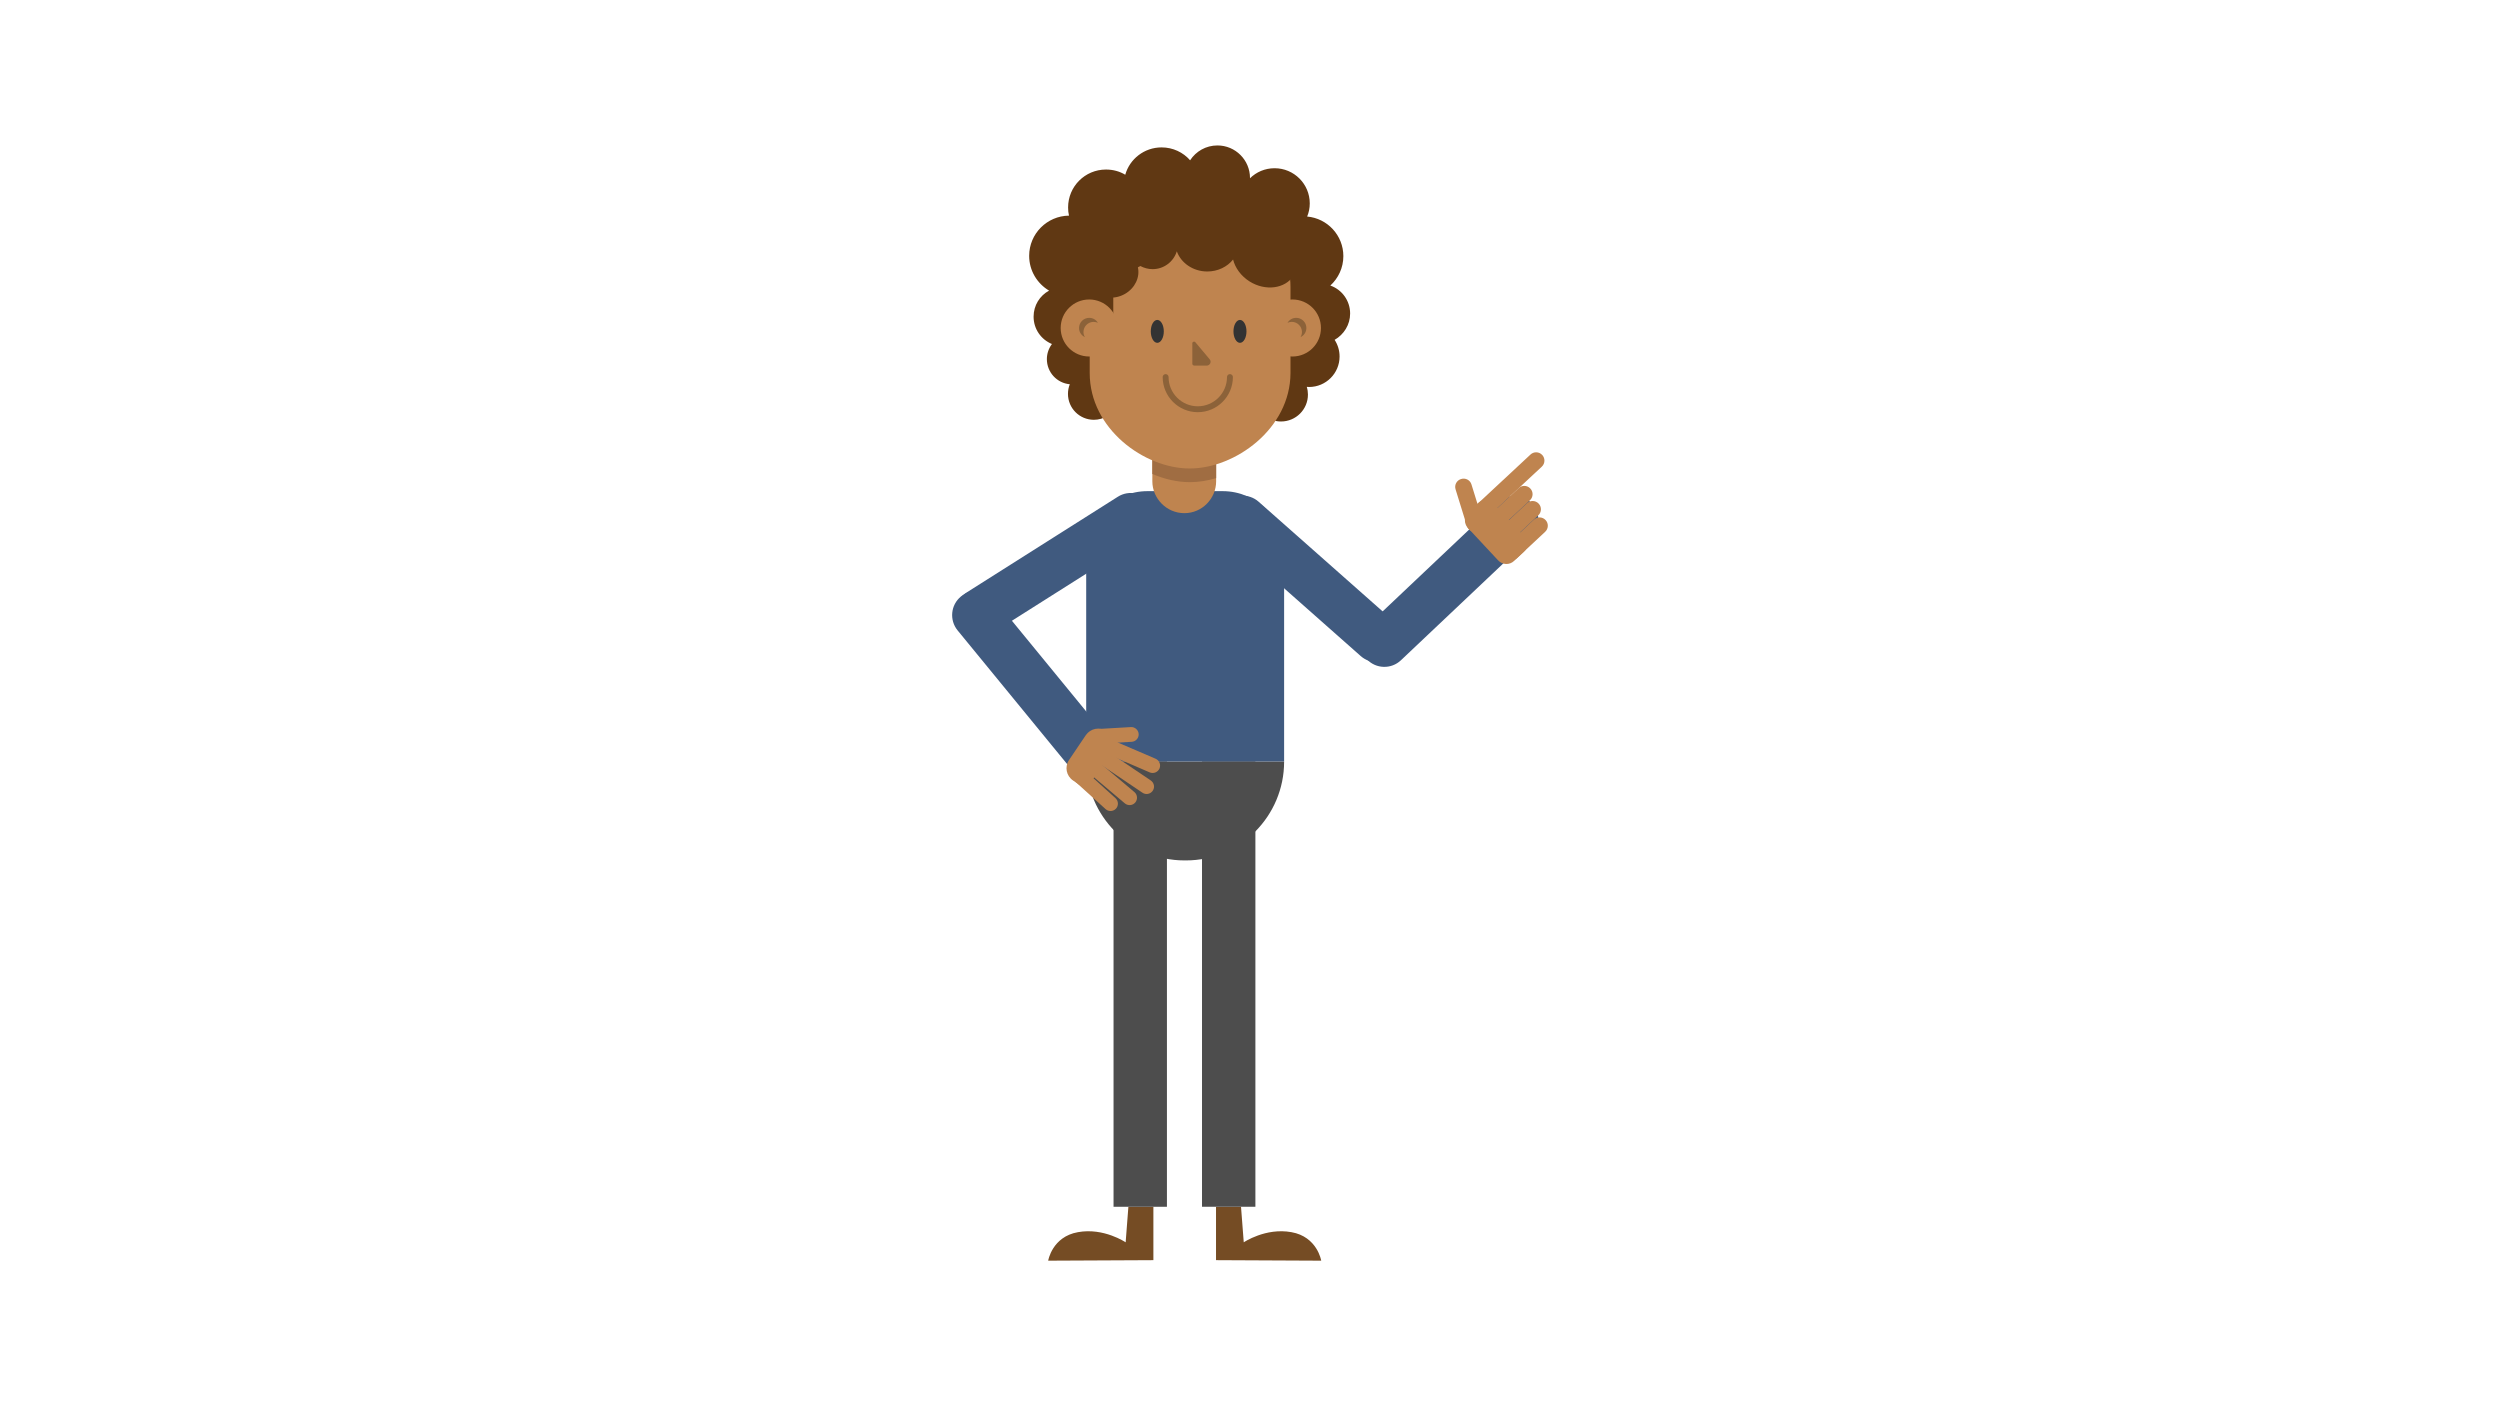 <?xml version="1.0" encoding="utf-8"?>
<!-- Generator: Adobe Illustrator 19.2.0, SVG Export Plug-In . SVG Version: 6.00 Build 0)  -->
<svg version="1.1" id="Layer_1" xmlns="http://www.w3.org/2000/svg" xmlns:xlink="http://www.w3.org/1999/xlink" x="0px" y="0px"
	 viewBox="0 0 1920 1080" style="enable-background:new 0 0 1920 1080;" xml:space="preserve">
<style type="text/css">
	.st0{fill:#405A7F;}
	.st1{fill:#4D4D4D;}
	.st2{fill:#754C24;}
	.st3{fill:#BF844F;}
	.st4{fill:#A06D42;}
	.st5{fill:#603813;}
	.st6{fill:#8C6239;}
	.st7{fill:#333333;}
	.st8{fill:none;stroke:#8C6239;stroke-width:4.532;stroke-linecap:round;stroke-miterlimit:10;}
</style>
<g>
	<path class="st0" d="M1049.8,506.4L1049.8,506.4c7,7.4,18.7,7.7,26.1,0.7l99.8-94.4c7.4-7,7.7-18.7,0.7-26.1l0,0
		c-7-7.4-18.7-7.7-26.1-0.7l-99.8,94.4C1043.1,487.4,1042.8,499,1049.8,506.4z"/>
	<path class="st1" d="M910.9,660.8h-1.3c-41.6,0-75.4-34.2-75.4-75.8v-0.2h152v0.2C986.2,626.6,952.5,660.8,910.9,660.8z"/>
	<path class="st0" d="M940.6,386.9L940.6,386.9c-6.7,7.6-6,19.3,1.6,26l102.9,91c7.6,6.7,19.3,6,26-1.6l0,0c6.7-7.6,6-19.3-1.6-26
		l-102.9-91C959,378.6,947.4,379.3,940.6,386.9z"/>
	<path class="st0" d="M736.7,480.5L736.7,480.5c5.4,8.6,16.8,11.2,25.5,5.7l116.1-73.5c8.6-5.4,11.2-16.8,5.7-25.5l0,0
		c-5.4-8.6-16.8-11.2-25.5-5.7L742.4,455C733.8,460.5,731.2,471.9,736.7,480.5z"/>
	<path class="st0" d="M738,458.1L738,458.1c-7.9,6.5-9,18.1-2.6,26l87.1,106.3c6.5,7.9,18.1,9,26,2.6l0,0c7.9-6.5,9-18.1,2.6-26
		l-87.1-106.3C757.5,452.8,745.9,451.6,738,458.1z"/>
	<path class="st2" d="M885.8,926.8l0,41l-80.8,0.4c0,0,3-18.4,22.9-21.9c19.8-3.6,36.6,7.8,36.6,7.8l2.1-27.3H885.8z"/>
	<rect x="855.2" y="584.8" class="st1" width="41" height="342"/>
	<path class="st2" d="M933.9,926.8l0,41l80.8,0.4c0,0-3-18.4-22.9-21.9c-19.8-3.6-36.6,7.8-36.6,7.8l-2.1-27.3H933.9z"/>
	
		<rect x="923.2" y="584.8" transform="matrix(-1 -1.224647e-16 1.224647e-16 -1 1887.346 1511.588)" class="st1" width="41" height="342"/>
	<path class="st0" d="M881.3,377.2H939c26,0,47.2,21.1,47.2,47.2v160.4h-152V424.4C834.2,398.3,855.3,377.2,881.3,377.2z"/>
	<g>
		<path class="st3" d="M1134.6,408.2L1134.6,408.2c3.4-1,5.3-4.6,4.2-8l-8.7-28.1c-1-3.4-4.6-5.3-8-4.2l0,0c-3.4,1-5.3,4.6-4.2,8
			l8.7,28.1C1127.6,407.3,1131.2,409.2,1134.6,408.2z"/>
		<path class="st3" d="M1162.8,430.8l7.6-7.1c3.3-3,3.4-8.2,0.4-11.4l-24-25.7c-3-3.3-8.2-3.4-11.4-0.4l-7.6,7.1
			c-3.5,3.2-3.7,8.7-0.4,12.2l23.2,24.9C1153.9,433.9,1159.3,434.1,1162.8,430.8z"/>
		<path class="st3" d="M1131.6,398.6L1131.6,398.6c2.4,2.6,6.5,2.7,9,0.3l43.5-40.5c2.6-2.4,2.7-6.5,0.3-9l0,0
			c-2.4-2.6-6.5-2.7-9-0.3l-43.5,40.5C1129.3,392,1129.2,396,1131.6,398.6z"/>
		<path class="st3" d="M1144.5,404L1144.5,404c2.4,2.6,6.5,2.7,9,0.3l21.5-20.1c2.6-2.4,2.7-6.5,0.3-9v0c-2.4-2.6-6.5-2.7-9-0.3
			l-21.5,20.1C1142.3,397.4,1142.1,401.5,1144.5,404z"/>
		<path class="st3" d="M1150.9,415.6L1150.9,415.6c2.4,2.6,6.5,2.7,9,0.3l21.5-20.1c2.6-2.4,2.7-6.5,0.3-9l0,0
			c-2.4-2.6-6.5-2.7-9-0.3l-21.5,20.1C1148.6,409,1148.5,413,1150.9,415.6z"/>
		<path class="st3" d="M1156.2,428.2L1156.2,428.2c2.4,2.6,6.5,2.7,9,0.3l21.5-20.1c2.6-2.4,2.7-6.5,0.3-9l0,0
			c-2.4-2.6-6.5-2.7-9-0.3l-21.5,20.1C1153.9,421.5,1153.8,425.6,1156.2,428.2z"/>
	</g>
	<g>
		<path class="st3" d="M830.4,589.2l-7.6,8.4l26.3,23.8c2.3,2.1,5.9,1.9,8-0.4l0,0c2.1-2.3,1.9-5.9-0.4-8L830.4,589.2z"/>
		<path class="st3" d="M838.4,580.6l-7.3,8.7l32.8,27.7c2.4,2,6,1.7,8-0.7l0,0c2-2.4,1.7-6-0.7-8L838.4,580.6z"/>
		<path class="st3" d="M848.2,575.4l-6.4,9.4l35.6,24c2.6,1.8,6.1,1.1,7.9-1.5l0,0c1.8-2.6,1.1-6.1-1.5-7.9L848.2,575.4z"/>
		<path class="st3" d="M848.1,565.8l-4.5,10.4l39.4,17c2.9,1.2,6.2-0.1,7.5-3l0,0c1.2-2.9-0.1-6.2-3-7.5L848.1,565.8z"/>
		<path class="st3" d="M842.7,559.9l0.7,11.3l25.8-1.5c3.1-0.2,5.5-2.9,5.3-6l0,0c-0.2-3.1-2.9-5.5-6-5.3L842.7,559.9z"/>
		<path class="st3" d="M849.7,561.5l7.5,5.1c1.4,0.9,1.7,2.8,0.8,4.2l-22.2,32.9c-0.9,1.4-2.8,1.7-4.2,0.8l-7.5-5.1
			c-5.2-3.5-6.6-10.5-3.1-15.7l12.9-19.1C837.5,559.4,844.5,558,849.7,561.5z"/>
	</g>
	<path class="st3" d="M934,369.6c0,13.4-10.9,24.5-24.3,24.5h0h-0.2c-13.4,0-24.5-11.1-24.5-24.5v-21.5h49V369.6z"/>
	<path class="st4" d="M885,364c9.5,4.1,19.4,6.3,28.9,6.3c6.6,0,13.4-1.1,20.1-3.1v-15.5h-49V364z"/>
	<path class="st5" d="M1036.9,240.8c0-9.9-6.3-18.4-15.2-21.5c6.1-5.6,10-13.6,10-22.6c0-15.9-12.2-29-27.8-30.4
		c1.3-3.1,2-6.5,2-10.1c0-14.9-12.1-27-27-27c-7.4,0-14,2.9-18.9,7.7c0-0.1,0-0.1,0-0.2c0-13.8-11.2-25-25-25
		c-8.8,0-16.5,4.5-21,11.4c-5.3-6.1-13.2-9.9-21.9-9.9c-13.3,0-24.5,8.9-27.9,21c-4.3-2.6-9.4-4-14.8-4c-16.1,0-29.1,13-29.1,29.1
		c0,2.2,0.2,4.3,0.7,6.3c-16.9,0.2-30.6,13.9-30.6,30.9c0,11.4,6.2,21.3,15.3,26.7c-7.1,3.8-11.9,11.3-11.9,20
		c0,9.5,5.8,17.6,14.1,21c-2.4,3.2-3.9,7.2-3.9,11.6c0,10.1,7.7,18.4,17.6,19.3c-0.9,2.3-1.4,4.8-1.4,7.4c0,11,8.9,19.9,19.9,19.9
		c7.6,0,14.2-4.3,17.5-10.5c15.1,10.5,33.5,16.7,53.4,16.7c20.1,0,38.8-6.3,54-17.1c3.2,7.2,10.4,12.2,18.8,12.2
		c11.4,0,20.7-9.2,20.7-20.7c0-2-0.3-4-0.9-5.9c0.6,0,1.2,0.1,1.8,0.1c12.9,0,23.4-10.5,23.4-23.4c0-4.7-1.4-9.1-3.8-12.8
		C1032.1,256.9,1036.9,249.4,1036.9,240.8z"/>
	<path class="st3" d="M913.7,359.8c-34.9,0-76.8-30.5-76.8-73.2v-66.2c0-34.4,27.9-62.4,62.4-62.4h29.4c34.4,0,62.4,27.9,62.4,62.4
		v66.2C990.9,329.3,948.6,359.8,913.7,359.8z"/>
	<rect x="818.7" y="215.1" class="st5" width="36.3" height="39"/>
	<circle class="st3" cx="836.5" cy="251.9" r="21.9"/>
	<path class="st6" d="M832.1,255c0-4.3,3.5-7.8,7.8-7.8c1.2,0,2.3,0.3,3.3,0.7c-1.4-2.3-3.8-3.8-6.7-3.8c-4.3,0-7.8,3.5-7.8,7.8
		c0,3.1,1.8,5.8,4.5,7C832.5,257.8,832.1,256.4,832.1,255z"/>
	<ellipse class="st7" cx="888.8" cy="254.5" rx="5" ry="8.8"/>
	<ellipse class="st7" cx="952.3" cy="254.5" rx="5" ry="8.8"/>
	<path class="st6" d="M915.7,263.6v15.9c0,0.7,0.9,1.3,1.6,1.3h9.4c2.6,0,4-3,2.3-4.9l-10.9-13C917.4,261.9,915.7,262.4,915.7,263.6
		z"/>
	<circle class="st3" cx="992.6" cy="251.9" r="21.9"/>
	<path class="st6" d="M999.9,255c0-4.3-3.5-7.8-7.8-7.8c-1.2,0-2.3,0.3-3.3,0.7c1.4-2.3,3.8-3.8,6.7-3.8c4.3,0,7.8,3.5,7.8,7.8
		c0,3.1-1.8,5.8-4.5,7C999.5,257.8,999.9,256.4,999.9,255z"/>
	<path class="st8" d="M895.2,289.6c0,13.6,11.1,24.7,24.7,24.7h0c13.6,0,24.7-11.1,24.7-24.7"/>
	<path class="st5" d="M995.1,193.4V185c0-16.8-13.6-30.4-30.4-30.4h-97.1c-16.8,0-30.4,13.6-30.4,30.4v23.3c-1,2.8-1,5.6,0,8.4
		l3.4,6.5c5.5,6,15.2,7.2,23.4,2.5c7.8-4.5,11.6-12.9,9.9-20.4l1.9-1c2.8,1.5,6,2.4,9.4,2.4c8.7,0,16.1-5.7,18.6-13.7
		c3.2,9,12.5,15.5,23.4,15.5c8.1,0,15.4-3.6,19.8-9.2c1.6,6.4,6,12.6,12.6,16.8c12.2,7.7,27.4,5.7,33.9-4.4
		C996.9,206.2,997.1,199.6,995.1,193.4z"/>
</g>
</svg>

